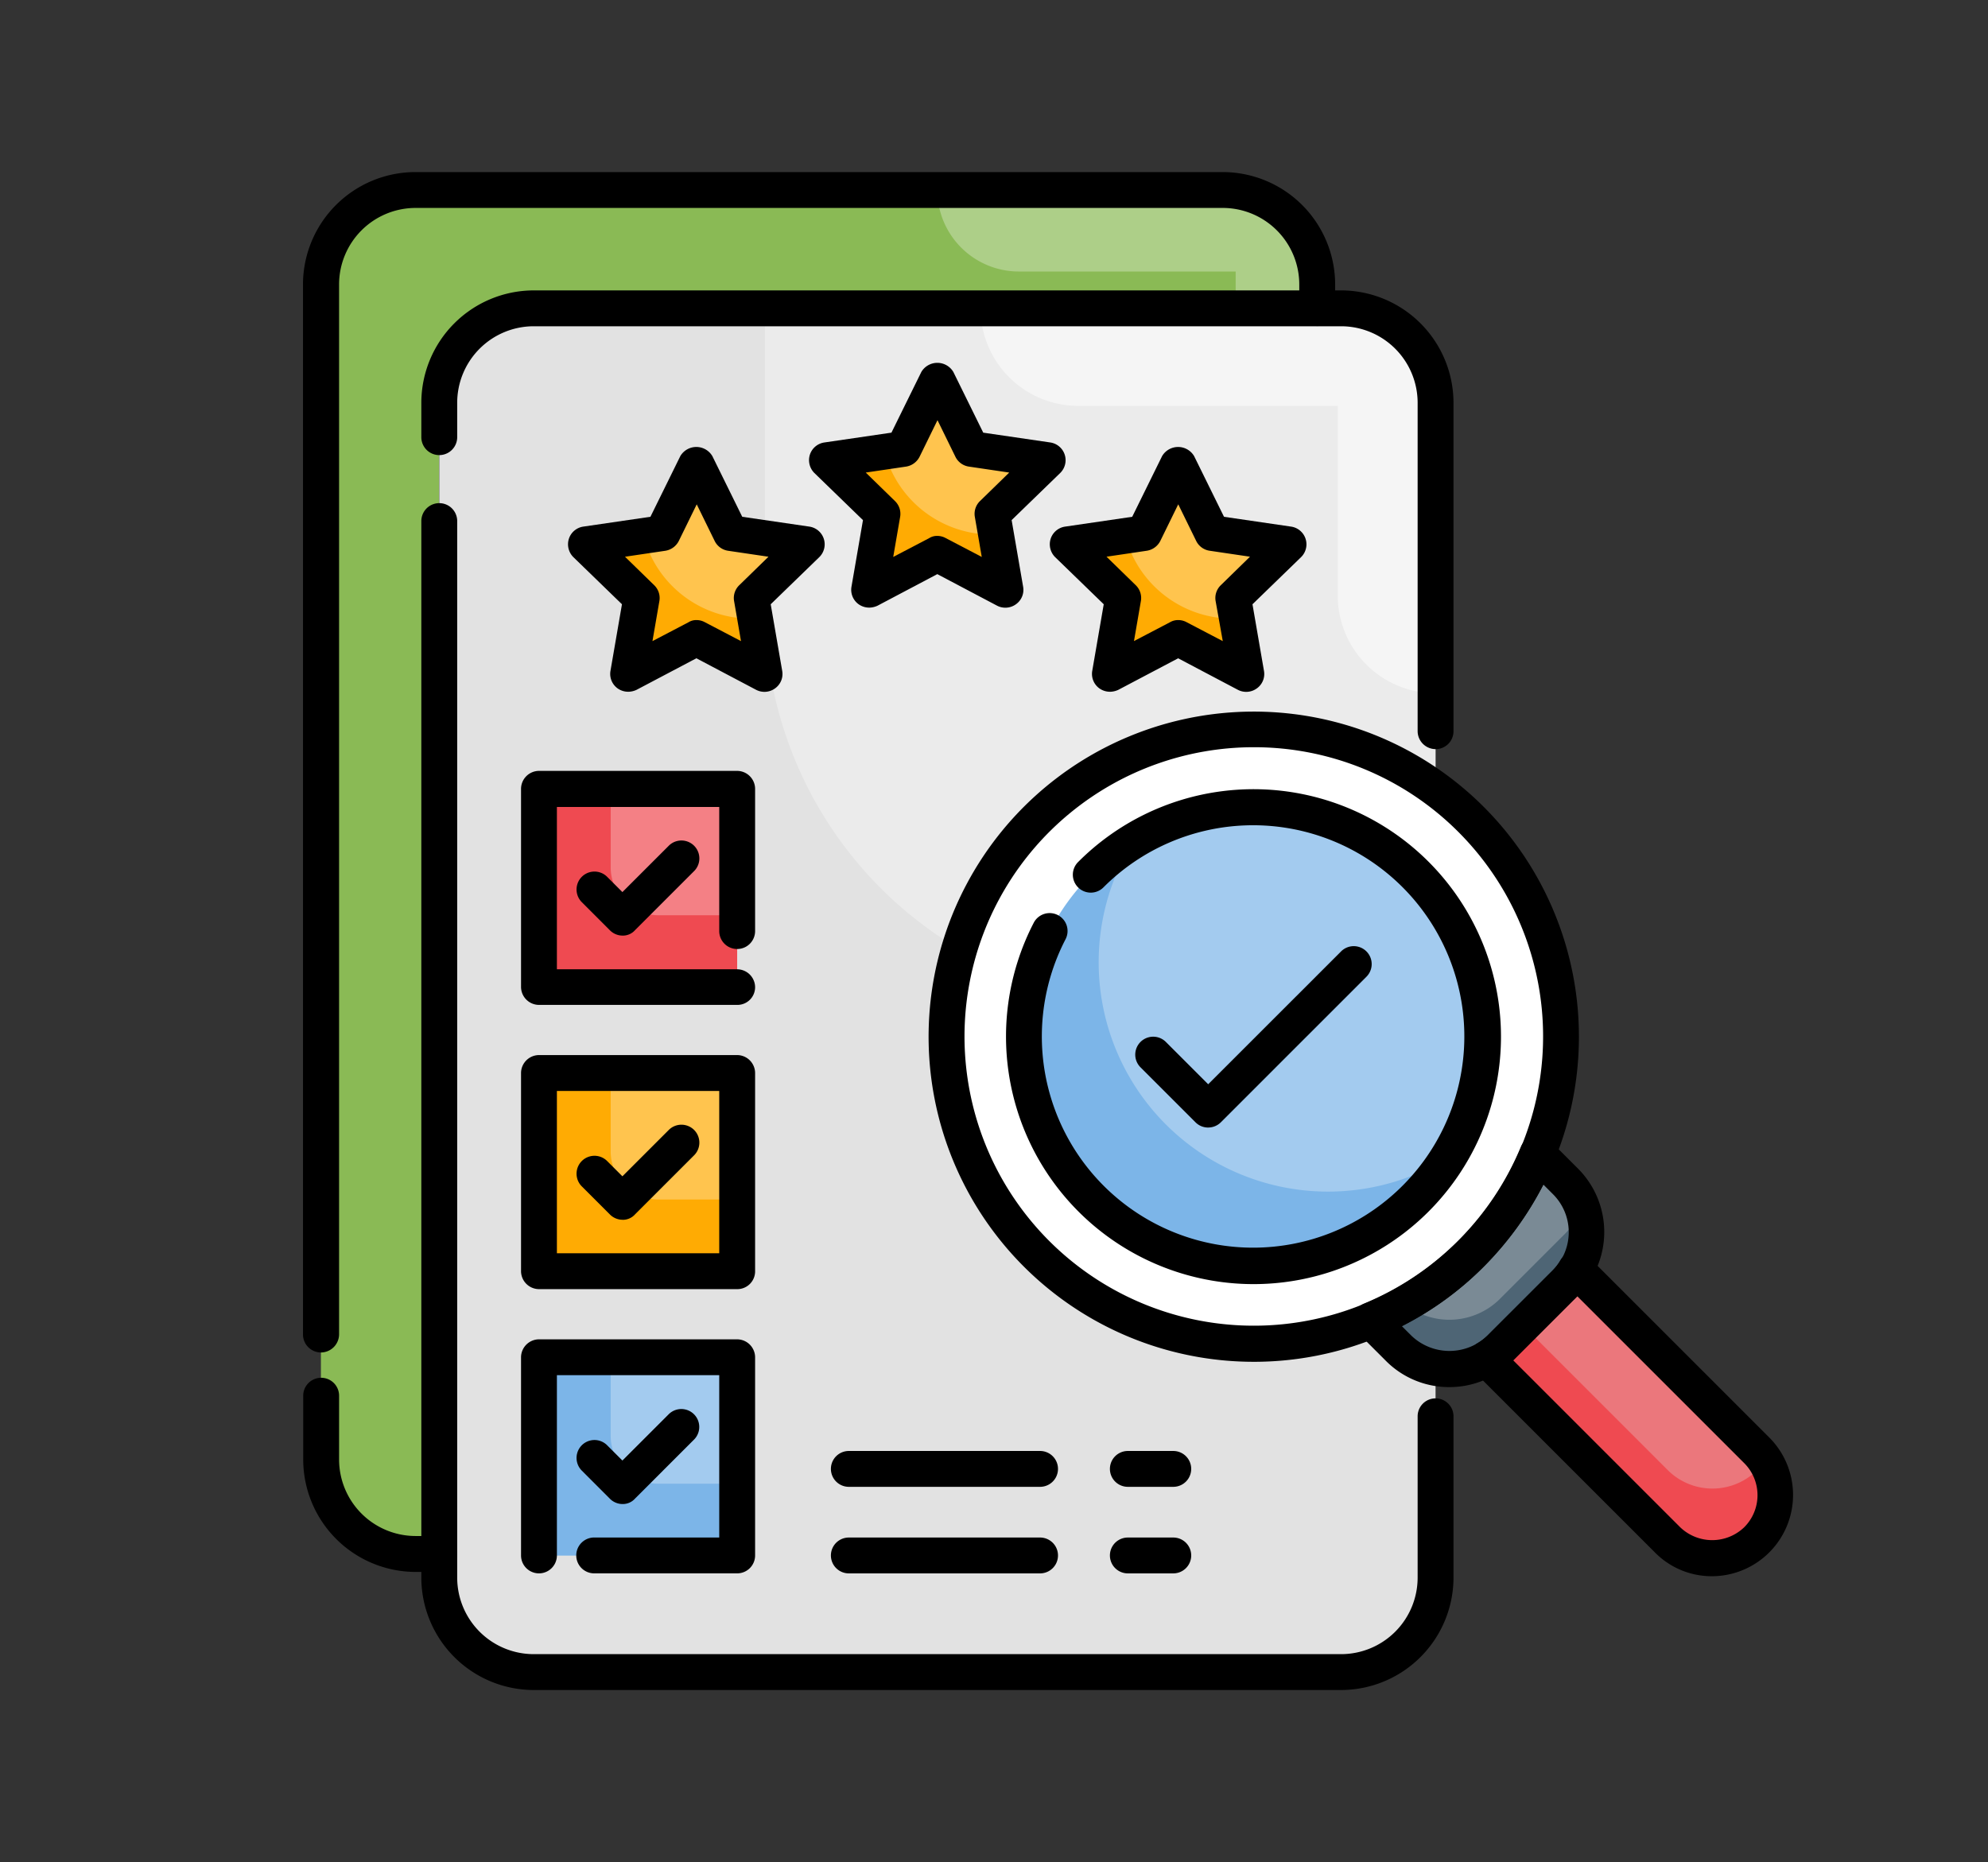 <svg xmlns="http://www.w3.org/2000/svg" xmlns:xlink="http://www.w3.org/1999/xlink" width="190" height="178" viewBox="0 0 190 178">
  <rect x="0" y="0" width="190" height="178" fill="#333333" stroke="none"/>
  <defs>
    <clipPath id="clip-path">
      <rect id="Rectangle_381038" data-name="Rectangle 381038" width="190" height="178" transform="translate(1125 3424)" fill="#fff" stroke="#707070" stroke-width="1"/>
    </clipPath>
  </defs>
  <g id="Mask_Group_457" data-name="Mask Group 457" transform="translate(-1125 -3424)" clip-path="url(#clip-path)">
    <g id="Group_1078398" data-name="Group 1078398" transform="translate(1152.127 3439.199)">
      <g id="Group_1078374" data-name="Group 1078374" transform="translate(3.544 2.964)">
        <g id="Group_1078346" data-name="Group 1078346">
          <path id="Path_830959" data-name="Path 830959" d="M13.868,22.337a9.031,9.031,0,0,1,9.026-9.026H97.8V11.026A9,9,0,0,0,88.773,2H11.629A9.035,9.035,0,0,0,2.58,11.026V123.338a9.031,9.031,0,0,0,9.026,9.026h2.262Z" transform="translate(-2.58 -2)" fill="#8aba55"/>
        </g>
        <g id="Group_1078347" data-name="Group 1078347" transform="translate(58.909)" opacity="0.3">
          <path id="Path_830960" data-name="Path 830960" d="M55.644,2H28.36a7.8,7.8,0,0,0,7.792,7.792H56.878v15.15a7.8,7.8,0,0,0,7.792,7.792h.023V11.026A9.035,9.035,0,0,0,55.644,2Z" transform="translate(-28.36 -2)" fill="#fff"/>
        </g>
        <g id="Group_1078348" data-name="Group 1078348" transform="translate(11.311 11.288)">
          <path id="Path_830961" data-name="Path 830961" d="M93.7,6.94H16.556A9.031,9.031,0,0,0,7.53,15.966V128.278a9.031,9.031,0,0,0,9.026,9.026H93.723a9.031,9.031,0,0,0,9.026-9.026V15.989A9.04,9.04,0,0,0,93.7,6.94Z" transform="translate(-7.53 -6.94)" fill="#e2e2e2"/>
        </g>
        <g id="Group_1078349" data-name="Group 1078349" transform="translate(20.84 57.264)">
          <path id="Path_830962" data-name="Path 830962" d="M11.7,27.06H30.643V46H11.7Z" transform="translate(-11.7 -27.06)" fill="#ef4a51"/>
        </g>
        <g id="Group_1078350" data-name="Group 1078350" transform="translate(20.84 84.411)">
          <path id="Path_830963" data-name="Path 830963" d="M11.7,38.94H30.643V57.883H11.7Z" transform="translate(-11.7 -38.94)" fill="#ffab03"/>
        </g>
        <g id="Group_1078351" data-name="Group 1078351" transform="translate(20.84 111.58)">
          <path id="Path_830964" data-name="Path 830964" d="M11.7,50.83H30.643V69.773H11.7Z" transform="translate(-11.7 -50.83)" fill="#7cb5e8"/>
        </g>
        <g id="Group_1078352" data-name="Group 1078352" transform="translate(20.84 111.58)">
          <path id="Path_830965" data-name="Path 830965" d="M11.7,50.83H30.643V69.773H11.7Z" transform="translate(-11.7 -50.83)" fill="#7cb5e8"/>
        </g>
        <g id="Group_1078353" data-name="Group 1078353" transform="translate(27.695 111.58)" opacity="0.3">
          <path id="Path_830966" data-name="Path 830966" d="M14.7,58.348a4.584,4.584,0,0,0,4.57,4.57h7.518V50.83H14.7Z" transform="translate(-14.7 -50.83)" fill="#fff"/>
        </g>
        <g id="Group_1078354" data-name="Group 1078354" transform="translate(27.695 84.411)" opacity="0.3">
          <path id="Path_830967" data-name="Path 830967" d="M14.7,46.458a4.584,4.584,0,0,0,4.57,4.57h7.518V38.94H14.7Z" transform="translate(-14.7 -38.94)" fill="#fff"/>
        </g>
        <g id="Group_1078355" data-name="Group 1078355" transform="translate(27.695 57.241)" opacity="0.3">
          <path id="Path_830968" data-name="Path 830968" d="M14.7,34.568a4.584,4.584,0,0,0,4.57,4.57h7.518V27.05H14.7Z" transform="translate(-14.7 -27.05)" fill="#fff"/>
        </g>
        <g id="Group_1078356" data-name="Group 1078356" transform="translate(42.434 11.288)" opacity="0.3">
          <path id="Path_830969" data-name="Path 830969" d="M76.2,6.94H21.15V35.663A37.819,37.819,0,0,0,58.968,73.481H85.246V15.989A9.04,9.04,0,0,0,76.2,6.94Z" transform="translate(-21.15 -6.94)" fill="#fff"/>
        </g>
        <g id="Group_1078357" data-name="Group 1078357" transform="translate(63.045 11.311)" opacity="0.5">
          <path id="Path_830970" data-name="Path 830970" d="M64.606,6.95H30.17a9.333,9.333,0,0,0,9.323,9.323H64.309V34.417a9.333,9.333,0,0,0,9.323,9.323h.023V15.976A9.035,9.035,0,0,0,64.606,6.95Z" transform="translate(-30.17 -6.95)" fill="#fff"/>
        </g>
        <g id="Group_1078358" data-name="Group 1078358" transform="translate(59.755 51.529)">
          <circle id="Ellipse_5955" data-name="Ellipse 5955" cx="29.386" cy="29.386" r="29.386" transform="translate(0 0)" fill="#fff"/>
        </g>
        <g id="Group_1078359" data-name="Group 1078359" transform="translate(67.216 59.001)">
          <path id="Path_830971" data-name="Path 830971" d="M53.92,71.694A21.937,21.937,0,1,0,38.4,65.272,21.794,21.794,0,0,0,53.92,71.694Z" transform="translate(-31.995 -27.82)" fill="#7cb5e8"/>
        </g>
        <g id="Group_1078360" data-name="Group 1078360" transform="translate(74.347 58.978)" opacity="0.3">
          <path id="Path_830972" data-name="Path 830972" d="M49.91,27.81A21.787,21.787,0,0,0,38.393,31.1,21.924,21.924,0,0,0,68.579,61.286,21.924,21.924,0,0,0,49.91,27.81Z" transform="translate(-35.116 -27.81)" fill="#fff"/>
        </g>
        <g id="Group_1078361" data-name="Group 1078361" transform="translate(111.398 103.148)">
          <path id="Path_830973" data-name="Path 830973" d="M58.894,48.442,52.632,54.7a6.721,6.721,0,0,1-1.3.983l17.3,17.3a6.043,6.043,0,0,0,8.546-8.546l-17.3-17.3A6.094,6.094,0,0,1,58.894,48.442Z" transform="translate(-51.33 -47.14)" fill="#ef4a51"/>
        </g>
        <g id="Group_1078362" data-name="Group 1078362" transform="translate(114.894 103.171)" opacity="0.3">
          <path id="Path_830974" data-name="Path 830974" d="M57.91,47.15a7.493,7.493,0,0,1-.983,1.3L52.86,52.52,66.685,66.345a6.055,6.055,0,0,0,8.546,0,7.343,7.343,0,0,0,.777-.937,6.042,6.042,0,0,0-.777-.937Z" transform="translate(-52.86 -47.15)" fill="#e2e2e2"/>
        </g>
        <g id="Group_1078363" data-name="Group 1078363" transform="translate(100.361 92.134)">
          <path id="Path_830975" data-name="Path 830975" d="M56.074,51.894A28.8,28.8,0,0,0,62.45,42.32L65.1,44.971a6.854,6.854,0,0,1,0,9.689l-6.261,6.261a6.854,6.854,0,0,1-9.689,0L46.5,58.27a29.76,29.76,0,0,0,9.574-6.375Z" transform="translate(-46.5 -42.32)" fill="#4e6575"/>
        </g>
        <g id="Group_1078364" data-name="Group 1078364" transform="translate(103.56 92.112)" opacity="0.3">
          <path id="Path_830976" data-name="Path 830976" d="M57.017,56.2l6.261-6.261a6.878,6.878,0,0,0,1.577-2.491,6.878,6.878,0,0,0-1.577-2.491L60.628,42.31a29.76,29.76,0,0,1-6.375,9.574,28.864,28.864,0,0,1-6.353,4.8,6.854,6.854,0,0,0,9.117-.48Z" transform="translate(-47.9 -42.31)" fill="#e2e2e2"/>
        </g>
        <g id="Group_1078367" data-name="Group 1078367" transform="translate(48.375 18.144)">
          <g id="Group_1078365" data-name="Group 1078365">
            <path id="Path_830977" data-name="Path 830977" d="M34.284,9.94l3.268,6.6L44.841,17.6l-5.279,5.141L40.8,30l-6.512-3.428L27.772,30l1.234-7.267L23.75,17.6l7.267-1.051Z" transform="translate(-23.75 -9.94)" fill="#ffab03"/>
          </g>
          <g id="Group_1078366" data-name="Group 1078366" transform="translate(5.484)" opacity="0.3">
            <path id="Path_830978" data-name="Path 830978" d="M34.468,16.544,31.2,9.94l-3.268,6.6L26.15,16.8a10.586,10.586,0,0,0,10.214,7.929c.137,0,.274-.046.411-.046l-.343-1.942L41.711,17.6Z" transform="translate(-26.15 -9.94)" fill="#fff"/>
          </g>
        </g>
        <g id="Group_1078370" data-name="Group 1078370" transform="translate(25.342 26.187)">
          <g id="Group_1078368" data-name="Group 1078368">
            <path id="Path_830979" data-name="Path 830979" d="M24.227,13.46l3.245,6.6,7.289,1.051-5.279,5.141,1.257,7.267L24.227,30.1l-6.535,3.428,1.257-7.267L13.67,21.115l7.289-1.051Z" transform="translate(-13.67 -13.46)" fill="#ffab03"/>
          </g>
          <g id="Group_1078369" data-name="Group 1078369" transform="translate(5.484)" opacity="0.3">
            <path id="Path_830980" data-name="Path 830980" d="M24.388,20.064l-3.268-6.6-3.268,6.6-1.782.251a10.586,10.586,0,0,0,10.214,7.929c.137,0,.274-.046.411-.046l-.343-1.942,5.279-5.141Z" transform="translate(-16.07 -13.46)" fill="#fff"/>
          </g>
        </g>
        <g id="Group_1078373" data-name="Group 1078373" transform="translate(71.386 26.187)">
          <g id="Group_1078371" data-name="Group 1078371">
            <path id="Path_830981" data-name="Path 830981" d="M44.377,13.46l3.245,6.6,7.289,1.051-5.279,5.141,1.257,7.267L44.377,30.1l-6.535,3.428L39.1,26.256,33.82,21.115l7.289-1.051Z" transform="translate(-33.82 -13.46)" fill="#ffab03"/>
          </g>
          <g id="Group_1078372" data-name="Group 1078372" transform="translate(5.484)" opacity="0.3">
            <path id="Path_830982" data-name="Path 830982" d="M44.538,20.064l-3.268-6.6L38,20.064l-1.782.251a10.586,10.586,0,0,0,10.214,7.929c.137,0,.274-.046.411-.046L46.5,26.256l5.279-5.141Z" transform="translate(-36.22 -13.46)" fill="#fff"/>
          </g>
        </g>
      </g>
      <g id="Group_1078397" data-name="Group 1078397" transform="translate(1.83 1.25)">
        <g id="Group_1078375" data-name="Group 1078375" transform="translate(59.772 51.569)">
          <path id="Path_830983" data-name="Path 830983" d="M59.07,85.977a31.077,31.077,0,1,1,21.982-9.095A31.023,31.023,0,0,1,59.07,85.977Zm0-58.749a27.649,27.649,0,1,0,19.56,8.089A27.576,27.576,0,0,0,59.07,27.228Z" transform="translate(-27.987 -23.818)"/>
        </g>
        <g id="Group_1078376" data-name="Group 1078376" transform="translate(67.185 59.001)">
          <path id="Path_830984" data-name="Path 830984" d="M54.9,74.371A23.663,23.663,0,0,1,33.879,39.844a1.712,1.712,0,1,1,3.039,1.577,20.19,20.19,0,1,0,3.656-5,1.713,1.713,0,1,1-2.422-2.422A23.655,23.655,0,1,1,54.9,74.371Z" transform="translate(-31.231 -27.07)"/>
        </g>
        <g id="Group_1078377" data-name="Group 1078377" transform="translate(111.406 103.18)">
          <path id="Path_830985" data-name="Path 830985" d="M73.86,77.449a7.617,7.617,0,0,1-5.484-2.285l-17.3-17.3a1.7,1.7,0,0,1-.48-1.417,1.751,1.751,0,0,1,.8-1.257,4.993,4.993,0,0,0,.96-.731L58.619,48.2a4.794,4.794,0,0,0,.731-.96,1.712,1.712,0,0,1,2.674-.343l17.3,17.3A7.769,7.769,0,0,1,73.86,77.449ZM54.848,56.815,70.8,72.765a4.416,4.416,0,0,0,6.124,0,4.331,4.331,0,0,0,0-6.124l-15.95-15.95Z" transform="translate(-50.584 -46.404)"/>
        </g>
        <g id="Group_1078378" data-name="Group 1078378" transform="translate(100.336 92.101)">
          <path id="Path_830986" data-name="Path 830986" d="M54.95,65.6a8.5,8.5,0,0,1-6.055-2.514l-2.651-2.651a1.77,1.77,0,0,1-.48-1.554,1.742,1.742,0,0,1,1.028-1.257A27.679,27.679,0,0,0,61.805,42.617a1.742,1.742,0,0,1,1.257-1.028,1.708,1.708,0,0,1,1.554.48l2.651,2.651a8.578,8.578,0,0,1,0,12.111l-6.261,6.261A8.466,8.466,0,0,1,54.95,65.6Zm-4.524-5.827.914.914a5.259,5.259,0,0,0,7.267,0l6.261-6.261a5.131,5.131,0,0,0,0-7.267l-.914-.914a31.837,31.837,0,0,1-5.69,7.838A30.31,30.31,0,0,1,50.426,59.778Z" transform="translate(-45.739 -41.555)"/>
        </g>
        <g id="Group_1078379" data-name="Group 1078379" transform="translate(50.455 122.252)">
          <path id="Path_830987" data-name="Path 830987" d="M43.9,58.178H25.624a1.714,1.714,0,0,1,0-3.428H43.9a1.714,1.714,0,1,1,0,3.428Z" transform="translate(-23.91 -54.75)"/>
        </g>
        <g id="Group_1078380" data-name="Group 1078380" transform="translate(77.121 122.252)">
          <path id="Path_830988" data-name="Path 830988" d="M41.635,58.178H37.294a1.714,1.714,0,0,1,0-3.428h4.342a1.714,1.714,0,0,1,0,3.428Z" transform="translate(-35.58 -54.75)"/>
        </g>
        <g id="Group_1078381" data-name="Group 1078381" transform="translate(50.455 130.524)">
          <path id="Path_830989" data-name="Path 830989" d="M43.9,61.8H25.624a1.714,1.714,0,0,1,0-3.428H43.9a1.714,1.714,0,1,1,0,3.428Z" transform="translate(-23.91 -58.37)"/>
        </g>
        <g id="Group_1078382" data-name="Group 1078382" transform="translate(77.121 130.524)">
          <path id="Path_830990" data-name="Path 830990" d="M41.635,61.8H37.294a1.714,1.714,0,0,1,0-3.428h4.342a1.714,1.714,0,0,1,0,3.428Z" transform="translate(-35.58 -58.37)"/>
        </g>
        <g id="Group_1078383" data-name="Group 1078383" transform="translate(11.311 31.648)">
          <path id="Path_830991" data-name="Path 830991" d="M94.664,128.554H17.52a10.757,10.757,0,0,1-10.74-10.74v-101a1.714,1.714,0,1,1,3.428,0v101a7.319,7.319,0,0,0,7.312,7.312H94.687A7.319,7.319,0,0,0,102,117.814V102.39a1.714,1.714,0,1,1,3.428,0v15.424a10.762,10.762,0,0,1-10.763,10.74Z" transform="translate(-6.78 -15.1)"/>
        </g>
        <g id="Group_1078384" data-name="Group 1078384" transform="translate(11.311 11.311)">
          <path id="Path_830992" data-name="Path 830992" d="M103.713,50.051A1.726,1.726,0,0,1,102,48.337V16.94a7.319,7.319,0,0,0-7.312-7.312H17.52a7.319,7.319,0,0,0-7.312,7.312V20.23a1.714,1.714,0,1,1-3.428,0V16.94A10.757,10.757,0,0,1,17.52,6.2H94.687a10.757,10.757,0,0,1,10.74,10.74V48.36A1.707,1.707,0,0,1,103.713,50.051Z" transform="translate(-6.78 -6.2)"/>
        </g>
        <g id="Group_1078385" data-name="Group 1078385" transform="translate(0.023 115.259)">
          <path id="Path_830993" data-name="Path 830993" d="M14.819,70.245H12.58A10.757,10.757,0,0,1,1.84,59.5V53.4a1.714,1.714,0,0,1,3.428,0v6.1a7.319,7.319,0,0,0,7.312,7.312h2.262a1.714,1.714,0,1,1-.023,3.428Z" transform="translate(-1.84 -51.69)"/>
        </g>
        <g id="Group_1078386" data-name="Group 1078386">
          <path id="Path_830994" data-name="Path 830994" d="M3.544,114.087a1.726,1.726,0,0,1-1.714-1.714V11.99A10.757,10.757,0,0,1,12.57,1.25H89.737a10.757,10.757,0,0,1,10.74,10.74v2.262a1.714,1.714,0,1,1-3.428,0V11.99a7.319,7.319,0,0,0-7.312-7.312H12.593A7.319,7.319,0,0,0,5.28,11.99V112.373a1.746,1.746,0,0,1-1.737,1.714Z" transform="translate(-1.83 -1.25)"/>
        </g>
        <g id="Group_1078387" data-name="Group 1078387" transform="translate(25.326 26.273)">
          <path id="Path_830995" data-name="Path 830995" d="M18.664,36.152a1.753,1.753,0,0,1-1.005-.32,1.706,1.706,0,0,1-.686-1.668l1.1-6.375-4.639-4.5A1.734,1.734,0,0,1,13,21.528a1.711,1.711,0,0,1,1.394-1.165l6.4-.937,2.856-5.8a1.778,1.778,0,0,1,3.062,0l2.856,5.8,6.4.937a1.713,1.713,0,0,1,.96,2.925l-4.639,4.5,1.1,6.375a1.688,1.688,0,0,1-.686,1.668,1.719,1.719,0,0,1-1.805.137l-5.713-3.016L19.464,35.97a1.948,1.948,0,0,1-.8.183ZM25.2,29.3a1.667,1.667,0,0,1,.8.206l3.45,1.805-.663-3.839a1.7,1.7,0,0,1,.5-1.508l2.788-2.719-3.862-.571a1.707,1.707,0,0,1-1.28-.937l-1.714-3.5-1.714,3.5a1.748,1.748,0,0,1-1.28.937l-3.862.571,2.788,2.719a1.7,1.7,0,0,1,.5,1.508l-.663,3.839,3.45-1.805A1.382,1.382,0,0,1,25.2,29.3Z" transform="translate(-12.913 -12.748)"/>
        </g>
        <g id="Group_1078388" data-name="Group 1078388" transform="translate(48.36 18.229)">
          <path id="Path_830996" data-name="Path 830996" d="M28.744,32.632a1.753,1.753,0,0,1-1.005-.32,1.706,1.706,0,0,1-.686-1.668l1.1-6.375-4.639-4.5a1.734,1.734,0,0,1-.434-1.76,1.711,1.711,0,0,1,1.394-1.165l6.4-.937,2.856-5.8a1.778,1.778,0,0,1,3.062,0l2.856,5.8,6.4.937A1.713,1.713,0,0,1,47,19.767l-4.639,4.5,1.1,6.375a1.688,1.688,0,0,1-.686,1.668,1.719,1.719,0,0,1-1.805.137l-5.713-3.016L29.544,32.45a1.948,1.948,0,0,1-.8.183Zm6.512-6.855a1.667,1.667,0,0,1,.8.206l3.45,1.805-.663-3.839a1.7,1.7,0,0,1,.5-1.508l2.788-2.719-3.862-.571a1.707,1.707,0,0,1-1.28-.937l-1.714-3.5-1.714,3.5a1.748,1.748,0,0,1-1.28.937l-3.862.571,2.788,2.719a1.7,1.7,0,0,1,.5,1.508l-.663,3.839,3.45-1.805a1.382,1.382,0,0,1,.754-.206Z" transform="translate(-22.993 -9.227)"/>
        </g>
        <g id="Group_1078389" data-name="Group 1078389" transform="translate(71.371 26.273)">
          <path id="Path_830997" data-name="Path 830997" d="M38.814,36.152a1.753,1.753,0,0,1-1.005-.32,1.706,1.706,0,0,1-.686-1.668l1.1-6.375-4.639-4.5a1.734,1.734,0,0,1-.434-1.76,1.711,1.711,0,0,1,1.394-1.165l6.4-.937,2.856-5.8a1.778,1.778,0,0,1,3.062,0l2.856,5.8,6.4.937a1.713,1.713,0,0,1,.96,2.925l-4.639,4.5,1.1,6.375a1.688,1.688,0,0,1-.686,1.668,1.719,1.719,0,0,1-1.805.137l-5.713-3.016L39.614,35.97a1.948,1.948,0,0,1-.8.183ZM45.35,29.3a1.667,1.667,0,0,1,.8.206l3.45,1.805-.686-3.839a1.7,1.7,0,0,1,.5-1.508L52.2,23.242l-3.862-.571a1.707,1.707,0,0,1-1.28-.937l-1.714-3.5-1.714,3.5a1.748,1.748,0,0,1-1.28.937l-3.862.571,2.788,2.719a1.7,1.7,0,0,1,.5,1.508l-.663,3.839,3.45-1.805A1.52,1.52,0,0,1,45.35,29.3Z" transform="translate(-33.063 -12.748)"/>
        </g>
        <g id="Group_1078390" data-name="Group 1078390" transform="translate(20.84 57.241)">
          <path id="Path_830998" data-name="Path 830998" d="M31.607,48.671H12.664a1.726,1.726,0,0,1-1.714-1.714V28.014A1.726,1.726,0,0,1,12.664,26.3H31.607a1.726,1.726,0,0,1,1.714,1.714v13.6a1.714,1.714,0,0,1-3.428,0V29.75H14.378V45.266H31.607a1.726,1.726,0,0,1,1.714,1.714A1.692,1.692,0,0,1,31.607,48.671Z" transform="translate(-10.95 -26.3)"/>
        </g>
        <g id="Group_1078391" data-name="Group 1078391" transform="translate(26.124 63.874)">
          <path id="Path_830999" data-name="Path 830999" d="M17.69,38.314a1.7,1.7,0,0,1-1.211-.5L13.76,35.092a1.713,1.713,0,0,1,2.422-2.422l1.485,1.485L22.123,29.7a1.713,1.713,0,0,1,2.422,2.422l-5.667,5.667a1.549,1.549,0,0,1-1.188.526Z" transform="translate(-13.262 -29.202)"/>
        </g>
        <g id="Group_1078392" data-name="Group 1078392" transform="translate(20.84 84.411)">
          <path id="Path_831000" data-name="Path 831000" d="M31.607,60.561H12.664a1.726,1.726,0,0,1-1.714-1.714V39.9a1.726,1.726,0,0,1,1.714-1.714H31.607A1.726,1.726,0,0,1,33.321,39.9V58.847A1.7,1.7,0,0,1,31.607,60.561ZM14.378,57.133H29.893V41.618H14.378Z" transform="translate(-10.95 -38.19)"/>
        </g>
        <g id="Group_1078393" data-name="Group 1078393" transform="translate(26.124 91.043)">
          <path id="Path_831001" data-name="Path 831001" d="M17.69,50.2a1.712,1.712,0,0,1-1.211-.5L13.76,46.982a1.713,1.713,0,0,1,2.422-2.422l1.485,1.485,4.456-4.456a1.713,1.713,0,0,1,2.422,2.422l-5.667,5.667a1.559,1.559,0,0,1-1.188.526Z" transform="translate(-13.262 -41.092)"/>
        </g>
        <g id="Group_1078394" data-name="Group 1078394" transform="translate(20.84 111.58)">
          <path id="Path_831002" data-name="Path 831002" d="M31.607,72.451H17.942a1.714,1.714,0,0,1,0-3.428H29.893V53.508H14.378v17.23a1.714,1.714,0,0,1-3.428,0V51.794a1.726,1.726,0,0,1,1.714-1.714H31.607a1.726,1.726,0,0,1,1.714,1.714V70.737A1.711,1.711,0,0,1,31.607,72.451Z" transform="translate(-10.95 -50.08)"/>
        </g>
        <g id="Group_1078395" data-name="Group 1078395" transform="translate(26.124 118.213)">
          <path id="Path_831003" data-name="Path 831003" d="M17.69,62.094a1.712,1.712,0,0,1-1.211-.5L13.76,58.872a1.713,1.713,0,0,1,2.422-2.422l1.485,1.485,4.456-4.456A1.713,1.713,0,0,1,24.545,55.9l-5.667,5.667a1.559,1.559,0,0,1-1.188.526Z" transform="translate(-13.262 -52.982)"/>
        </g>
        <g id="Group_1078396" data-name="Group 1078396" transform="translate(79.549 73.974)">
          <path id="Path_831004" data-name="Path 831004" d="M43.606,50.983a1.7,1.7,0,0,1-1.211-.5l-5.256-5.256A1.713,1.713,0,0,1,39.562,42.8l4.045,4.045L56.334,34.12a1.713,1.713,0,0,1,2.422,2.422L44.817,50.481a1.712,1.712,0,0,1-1.211.5Z" transform="translate(-36.642 -33.622)"/>
        </g>
      </g>
    </g>
  </g>
</svg>

